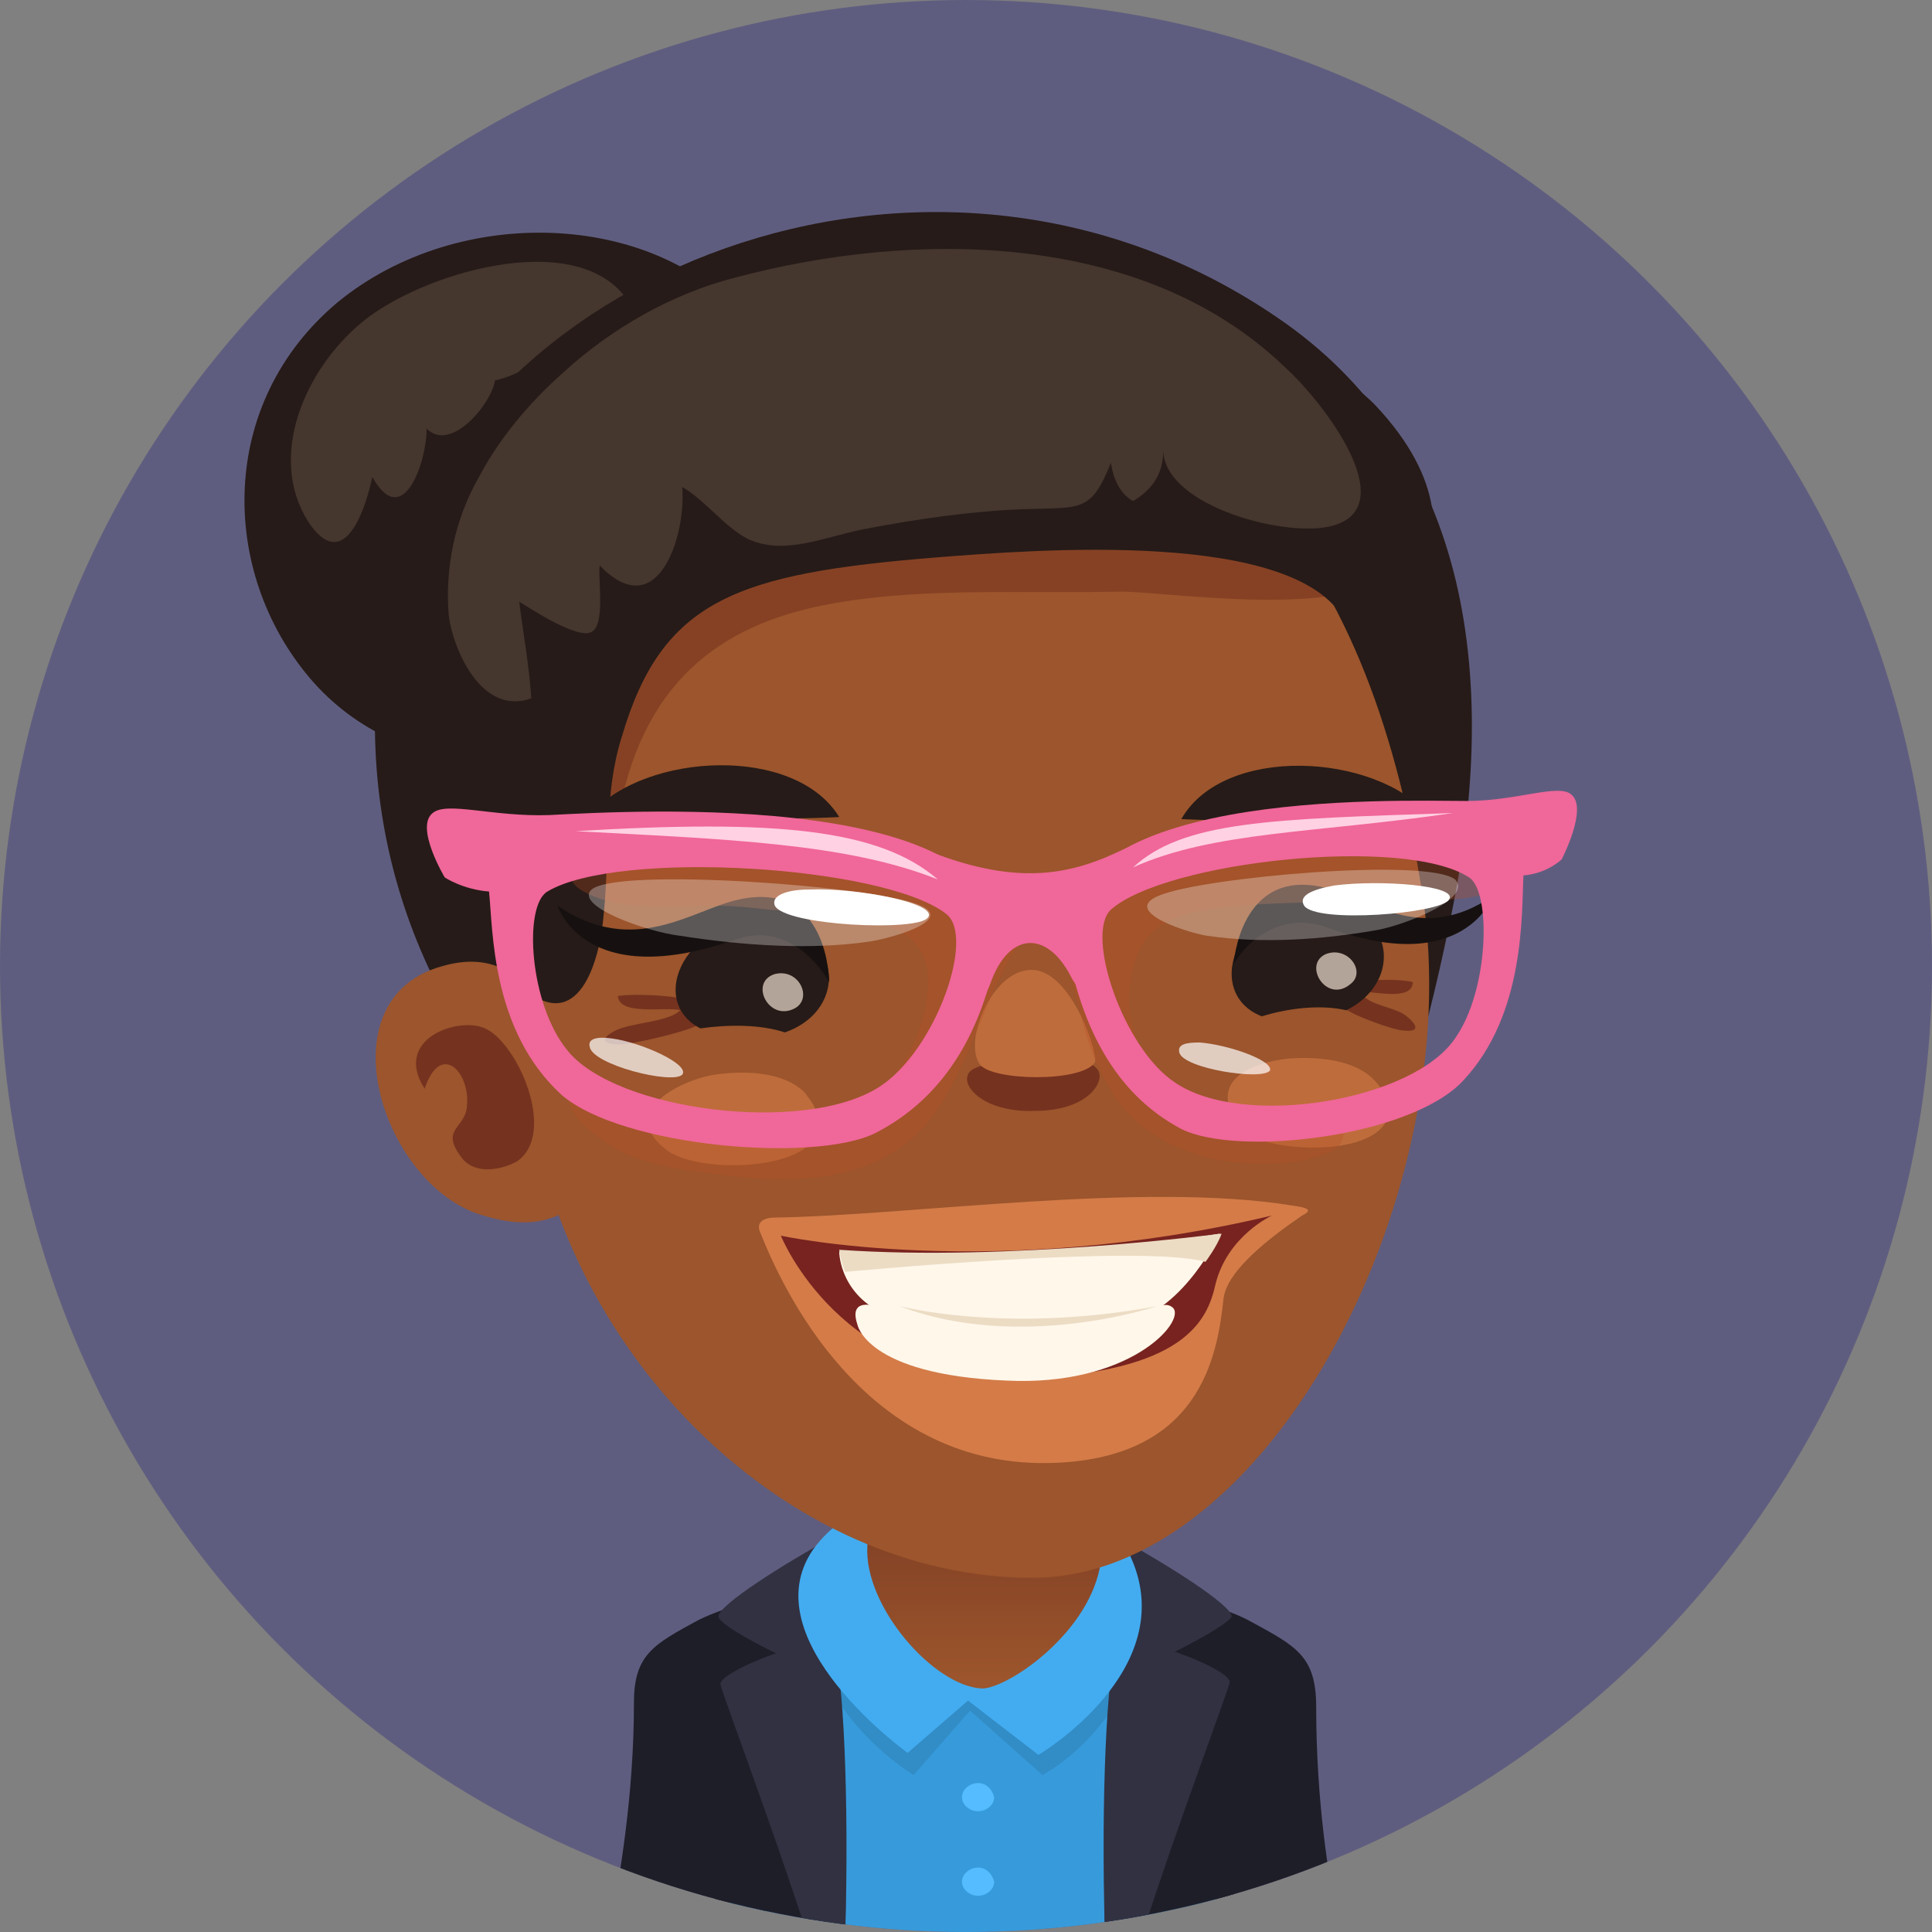 <svg enable-background="new 0 0 96 96" viewBox="0 0 96 96" xmlns="http://www.w3.org/2000/svg" xmlns:xlink="http://www.w3.org/1999/xlink"><rect x="0" y="0" width="96" height="96" fill="#808080" stroke="none"/><clipPath id="a"><circle cx="48" cy="48" r="48"/></clipPath><linearGradient id="b" gradientUnits="userSpaceOnUse" x1="48.821" x2="48.821" y1="76.638" y2="83.497"><stop offset="0" stop-color="#854326"/><stop offset="1" stop-color="#9c552c"/></linearGradient><path clip-path="url(#a)" d="m0 0h96v96h-96z" fill="#5f5d7f"/><g clip-path="url(#a)"><path d="m39.1 79s-3 .8-4.4 1.5c-2.2 1.2-3.2 1.7-3.2 4.1 0 4.6-.7 8.6-1.2 11.3h7.5c1.2-4.8 2-10.6 2-10.6z" fill="#1e1e29"/><path d="m62.2 80.6c-1.4-.8-4.4-1.5-4.4-1.5l-.7 6.4s.8 5.8 2 10.6h7.5c-.6-2.7-1.2-6.7-1.2-11.3 0-2.5-1-3-3.2-4.2z" fill="#1e1e29"/><path d="m57.6 78.4c-5.8-3.1-14.4-2-18.3.5-5.2 3.3-4.2 8.8-2.8 17.2h23.6c1.5-8.1 2.6-15-2.5-17.7z" fill="#379bdb"/><path d="m40.4 81.8c1.1 4.1 5 6.4 5 6.4l2.8-3.2 3.6 3.2c2.5-1.4 4.9-4.6 4.9-7.4.1-2-17.4-3.1-16.3 1z" opacity=".1"/><path d="m40.2 78.7s-6.1 1.6-6.6 2.9c-.4 1 1.1 8 2.2 14.4h6.2c.1-5.5-.2-12.2-1.8-17.3z" fill="#1e1e29"/><path d="m41.4 81.8c-.3-.8-5.7 1.2-5.6 1.9.1.5 2.6 7.1 4.3 12.4h1.9c.2-6.8-.1-13.1-.6-14.3z" fill="#313142"/><path d="m35.7 80.3c-.1.6 6 3.5 6 2.9s-.2-6.9-.2-6.9c-2.7 1.5-5.7 3.4-5.8 4z" fill="#313142"/><path d="m63.3 81.6c-.5-1.3-6.6-2.9-6.6-2.9-1.5 5.1-1.9 11.9-1.8 17.3h6.1c1.1-6.4 2.7-13.4 2.3-14.4z" fill="#1e1e29"/><path d="m55.5 81.8c-.5 1.2-.8 7.5-.6 14.2h1.9c1.7-5.3 4.2-11.9 4.3-12.4.1-.7-5.3-2.7-5.6-1.8z" fill="#313142"/><path d="m55.4 76.3s-.1 6.3-.2 6.9c0 .6 6-2.4 6-2.9-.1-.6-3.1-2.5-5.8-4z" fill="#313142"/><path d="m40.4 77c-3.1 4.5 4.7 10.1 4.7 10.1l3-2.6 3.5 2.7s7.1-4.2 4.6-9.8c-2.2-5-12.6-4.9-15.8-.4z" fill="#43acf0"/><path d="m46.4 71.6c-1.9.5-3.2 2.8-3.3 5.2-.2 3 3.3 7 5.7 7.1 1.8 0 9.4-5.6 4.1-11-1.7-1.5-4.7-1.8-6.5-1.3z" fill="url(#b)"/><path d="m48.6 88.6c-.4 0-.8.3-.8.7s.4.7.8.7.8-.3.8-.7c-.1-.4-.4-.7-.8-.7z" fill="#54bcff"/><path d="m48.6 92.8c-.4 0-.8.3-.8.7s.4.7.8.7.8-.3.8-.7c-.1-.4-.4-.7-.8-.7z" fill="#54bcff"/><path d="m16.8 15c-6 5-5.9 13.4-1.4 18.7s13 5.6 19 .6 7.2-13.3 2.6-18.5c-4.5-5.3-14.2-5.7-20.2-.8z" fill="#261b18"/><path d="m18 16c-2.9 2.4-4.7 6.7-2.7 9.9 1.7 2.6 2.8-.3 3.2-2.2 1.5 2.7 2.7-.7 2.7-2.4 1.2 1.2 3.2-1.2 3.4-2.4 2.4-.5 4.3-3.1 6.5-4.1-2.6-3.5-10.2-1.2-13.1 1.2z" fill="#45362e"/><path d="m63.5 15.8c-17.5-12-41-1.8-44.2 13.7-2.2 10.7 1.2 19.9 7.4 26.6 3.1 3.4 5.3 7.4 8.3 10.7 2.9 3.2 6.2-2.4 8.6-3.7 3.2-1.8 7.1-2.8 10.8-2.3 3.3.5 5.6 3.8 8.9 3.9 4.4.1 5.5-7.1 6.5-10.1.9-2.8 1.6-5.7 2.2-8.6 2.8-13 .6-24-8.5-30.2z" fill="#261b18"/><path d="m44.3 19.5c-11.9 2.3-20.3 19.2-18 35.1 1.8 12.9 12.9 23.8 25 23.8 11.6 0 21.3-18.5 19.5-33.1-2.2-15.9-9.8-29-26.5-25.8z" fill="#9c552c"/><path d="m59.6 22c-4.7-1.4-9.6-2.1-14.5-2.2-4.4-.1-9.1-.3-13.2 1.5-2.2 1-5 2.4-5.8 4.8-1 3-.5 6.8 0 9.9.6 3.4 1.4 6.8 3.3 9.8.1-2.1 1.1-4.1 1.5-6.1 1.5-6.6 5.8-9 11-9.8 4.3-.7 9.2-.4 13.6-.5 2.4-.1 16 2.2 13.1-3.2-1.3-2.5-6.5-3.5-9-4.2z" fill="#66241b" opacity=".4"/><path d="m22 48c-5.9 1.6-3.1 10.6 1.7 12.3 1.5.5 3 .7 4.4-.1 0 0 .1-.1.1-.1.7-1.1-.3-7.2-.7-8.4-.9-3-2.7-4.5-5.5-3.7z" fill="#9c552c"/><path d="m24.1 51.1c-1.3-.6-4.6.5-3 3 .8-2.4 2.3-.8 2.1.9-.1 1.1-1.4 1.1-.2 2.6.7.8 2 .5 2.7.1 2-1.4 0-5.9-1.6-6.6z" fill="#66241b" opacity=".7"/><path d="m54 14.7c-4-.7-8.3-.8-12.3-.3-6.8.8-14.9 4-17 11-1.3 4.3-.6 9.3-.2 13.8.2 2.7-.9 7.9 1.5 9.9 2.7 2.3 3.8-1.2 4-3.7.3-2.9 0-6 .9-8.8 2-6.8 5.7-8.1 15.6-8.9 5.1-.4 17.8-1.4 20.3 3.1.9 1.7 8.4-3.3 1.6-10.6-3.1-3.3-10.3-4.7-14.4-5.5z" fill="#261b18"/><path d="m63.8 18.2c-7-6.7-18.3-6.8-27.3-4.4-3.1.8-6.1 2.5-8.5 4.7-1.7 1.5-3.2 3.3-4.2 5.2-1.2 2.1-1.7 4.5-1.5 6.9.2 1.6 1.6 5 4.1 4.1-.1-1.6-.4-3.2-.6-4.8.5.3 2.9 1.9 3.6 1.5s.3-2.6.4-3.3c2.9 3 4.3-1.5 4.1-3.9 1.2.7 2.1 2 3.3 2.6 1.8.8 3.7-.1 5.7-.5 2.6-.5 5.3-.9 8-1 2.8-.1 3.3.2 4.3-2.3.1.7.4 1.5 1.1 1.9 1-.6 1.5-1.4 1.5-2.5.1 2.8 6.3 4.4 8.5 3.7 3.3-1-.4-6-2.5-7.9z" fill="#45362e"/><path d="m30.7 49.5c.1 1 2.4.5 3.1.7-.6.6-2.4.6-3.2 1s-.7.7.2.7c.6 0 3.7-.7 4.1-1.1 1.8-1.3-3.4-1.5-4.2-1.3z" fill="#66241b" opacity=".7"/><path d="m69.9 50.5c-.6-.5-1.9-.5-2.3-1.2.5-.1 2.6.5 2.6-.5-.6-.2-4.8-.3-3.5 1.2.3.4 2.6 1.2 3 1.2.8.1.8-.2.2-.7z" fill="#66241b" opacity=".7"/><path d="m68.4 53.8c-1-1.2-3-1.3-4.4-1.2-1.8.2-4.2 1.1-2.3 3.5 1 1.3 8.3 1.6 7.2-1.6-.2-.2-.3-.5-.5-.7z" fill="#bf6c3c"/><path d="m40 54.3c-1.1-1.1-3.1-1.1-4.5-.9-1.8.3-4.9 1.9-2.3 3.8 1.9 1.3 8.7.9 7.3-2.1-.1-.3-.3-.5-.5-.8z" fill="#bf6c3c"/><path d="m38.8 46c-4.3-1.1-6.9 3.6-4 5.1 1.4-.2 3-.2 4.2.2 2.9-1 3-4.5-.2-5.3z" fill="#261b18"/><path d="m51.4 53.2c-1.1 0-2-.6-3-.1s.2 2.2 3 2.1c2.8 0 3.6-1.6 3.1-2.1-.6-.7-1.9 0-3.1.1z" fill="#66241b" opacity=".7"/><path d="m51.4 48.2c-2-.2-3.6 3.5-2.7 4.7.6.8 5 .9 5.7-.1.2-.4-1.1-4.4-3-4.6z" fill="#bf6c3c"/><path d="m38.5 48.4c-1.3.4-.3 2.4 1 1.7.9-.5.2-2-1-1.7z" fill="#f0ded1" opacity=".7"/><path d="m66 44.9c-4.4-.6-6.4 4.4-3.3 5.6 1.3-.4 2.9-.6 4.2-.3 2.8-1.4 2.4-4.9-.9-5.3z" fill="#261b18"/><path d="m65.9 47.4c-1.2.5 0 2.5 1.2 1.5.8-.6-.1-1.9-1.2-1.5z" fill="#f0ded1" opacity=".7"/><path d="m64.2 59.9c-7.4-1.2-19 .5-25.7.6-.5 0-1 .2-.7.8 1 2.5 5 11.5 14.2 11.4 7.7-.1 8.5-5.4 8.8-8.2.2-1.4 2.3-3 3.9-4.1.6-.3.2-.4-.5-.5z" fill="#d47b48"/><path d="m38.8 61.4s3 7.5 12 7.1c8.1-.3 9.2-2.9 9.6-4.7.6-2.4 2.8-3.4 2.8-3.4-13.9 3.3-24.4 1-24.4 1z" fill="#78231f"/><path d="m41.7 62.2s0 2.4 2.8 3.3c3.5 1.1 7.5 1.2 11.6.2 2.8-.7 4.5-4.4 4.5-4.4s-7.7 1.4-18.9.9z" fill="#fff7ea"/><path d="m52.9 65.8c-3.9.1-7.2-.3-9-.8-1.5-.5-1.5.2-1.3.8 0 0 .4 2.5 7.4 2.8 6.1.3 8.9-2.9 8.3-3.6-.6-.6-1.5.7-5.4.8z" fill="#fff7ea"/><path d="m41.7 62.1s.1.7.3 1.1c0 0 14.7-1.4 17.9-.5 0 0 .6-.8.8-1.4-.1 0-10.5 1.4-19 .8z" fill="#ecdcc4"/><path d="m44.7 64.9c6 2.3 12.8 0 12.8 0-7.5 1.4-12.8 0-12.8 0z" fill="#ecdcc4"/><path d="m36.7 44.7c-2.3.5-5.2 2.9-9 .3 0 0 1.3 4.3 8.8 1.7 3-1.1 4.7 2.1 4.7 2.1s0-5.1-4.5-4.1z" fill="#161110"/><path d="m65.8 44.1c-4.2-1-4.5 3.8-4.5 3.8s1.6-2.9 4.7-1.8c6.8 2.5 8.2-1.6 8.2-1.6-3.6 2.5-6.2.1-8.4-.4z" fill="#161110"/><path d="m58.7 40.7c4.2.2 6.2-.1 12.3-.2-2.7-3.1-10.2-3.5-12.3.2z" fill="#261b18"/><path d="m29.4 40.4c6 .1 8.1.4 12.3.2-2.2-3.6-9.6-3.2-12.3-.2z" fill="#261b18"/><path d="m67.4 40.6c-2.2.1-4.5.5-6.6 1-1.9.5-4 .7-5.7 1.6-1.6.8-2.2 1.3-4.1 1.3-3.4-.2-6.2-2.3-9.6-2.6-3.5-.4-7.1-.8-10.6.1-.9.2-3.6 1.3-1.8 2.3s4.5.7 6.5.7c.9 0 1.8.1 2.7.2 3.2.3 8.2-.1 7.9 3.9-.2 2.8-2 5.6-4.2 6.1s-4.5.7-6.6.7c-1.7 0-3.3-.3-4.8-1.1-.4-.2-1.7-1-2.1-.5-.7 1 1.9 2.7 2.6 3 1.6.7 3.2.9 4.9 1.1 4.2.5 8.5.3 10.9-3.6 1.4-2.2 2.1-4.9 3.4-7.2 2.1-3.8 3.1 1.4 3.7 3.6.4 1.3.9 2.5 1.7 3.6 1.4 1.9 4 2.9 6.3 3 1.4.1 2.8 0 4.1-.5.8-.3 1.1-1.2.2-1.6-.6-.2-1.5-.1-2.1-.1-.9 0-1.7-.1-2.6-.2-1.1-.2-2.2-.7-3.1-1.3-.6-.5-1.2-1.1-1.6-1.8-.8-1.4-.9-3.2-.3-4.8.8-2.1 3.1-2.3 5.1-2.5 2.4-.2 4.7-.1 7.1-.4 1-.1 2.1 0 3.1.1 1.3 0 4.2-.4 2.7-2.3-1.9-1.8-4.9-1.9-7.1-1.8z" fill="#b54d26" opacity=".3"/><path d="m27.3 40.5c-2.8.1-5.1-.7-5.8-.1-.9.7.6 3.2.6 3.2s.9.6 2.2.7c.2 1.9.1 6.9 3.6 10.1 3 2.6 12.6 3.4 15.6 1.9 3.7-1.9 5.3-5.4 6-8.8 1.6-8.4-18.3-7.2-22.2-7zm16.4 13.5c-3.7 2.4-13.1 1.2-15.5-1.8-1.9-2.3-2.2-7.2-1-7.9 3.5-2.1 16.7-1.3 19.8 1.1 1.5 1.1-.5 6.8-3.3 8.6z" fill="#f06799"/><path d="m72.9 39.8c-3.5 0-21.5-.7-19.8 7.7.7 3.4 2.2 6.8 5.6 8.6 2.8 1.4 11.4.4 14-2.4 3.1-3.3 2.9-8.3 3-10.2 1.2-.1 1.9-.8 1.9-.8s1.3-2.5.5-3.2c-.6-.6-2.7.3-5.2.3zm-.6 11.8c-2.1 3.1-10.5 4.5-13.9 2.2-2.6-1.7-4.5-7.4-3.2-8.6 2.7-2.4 14.6-3.7 17.8-1.6 1.1.7 1 5.6-.7 8z" fill="#f06799"/><g fill="#fff"><path d="m57.6 44.5c-2 .8 1.6 1.9 2.4 2 2.7.4 5.7.2 8.5-.3 1.5-.3 4.7-1.6 3.8-2.5-1.4-1.1-12.6-.1-14.7.8z" opacity=".3"/><path d="m66.3 44c-1.1.2-1.8.5-1.5 1 .6.9 6.8.4 7.2-.3.5-.7-3.4-1-5.7-.7z"/><path d="m59.6 51.8c-.7 0-1.1.1-1 .5.2.8 4.1 1.4 4.5.9.2-.5-2.1-1.3-3.5-1.4z" opacity=".7"/><path d="m30.4 51.6c-.7-.1-1.2 0-1.1.4.1.9 4.1 1.9 4.6 1.4.4-.5-2-1.6-3.5-1.8z" opacity=".7"/><path d="m45.5 44.9c-2.5-.9-14.8-1.8-16.1-.7-.9.8 2.7 2.1 4.4 2.3 3.2.5 6.5.7 9.3.3.9-.1 4.7-1.1 2.4-1.9z" opacity=".3"/><path d="m40.2 44.2c-1.1 0-1.9.3-1.7.8.5 1 7.1 1.3 7.6.6.6-.7-3.5-1.5-5.9-1.4z"/></g><path d="m55.4 42.4c-2.6 1.2-5.1 1.4-8.7.1-2.7-1 1.4 1.8 1.7 3.2s-.2 5.7.8 3.2c.9-2.6 2.8-2.7 4-.4 1.2 2.4 1.1-3.9 1.6-4.5.6-.6 3.1-2.8.6-1.6z" fill="#f06799"/><path d="m28.6 41.3c7.5.4 13.5.6 18 2.4-2.9-2.5-8-3-18-2.4z" fill="#ffd1e2"/><path d="m72.2 40.4c-9.1.3-13.4.4-15.9 2.7 4-1.8 9.1-1.7 15.9-2.7z" fill="#ffd1e2"/></g></svg>